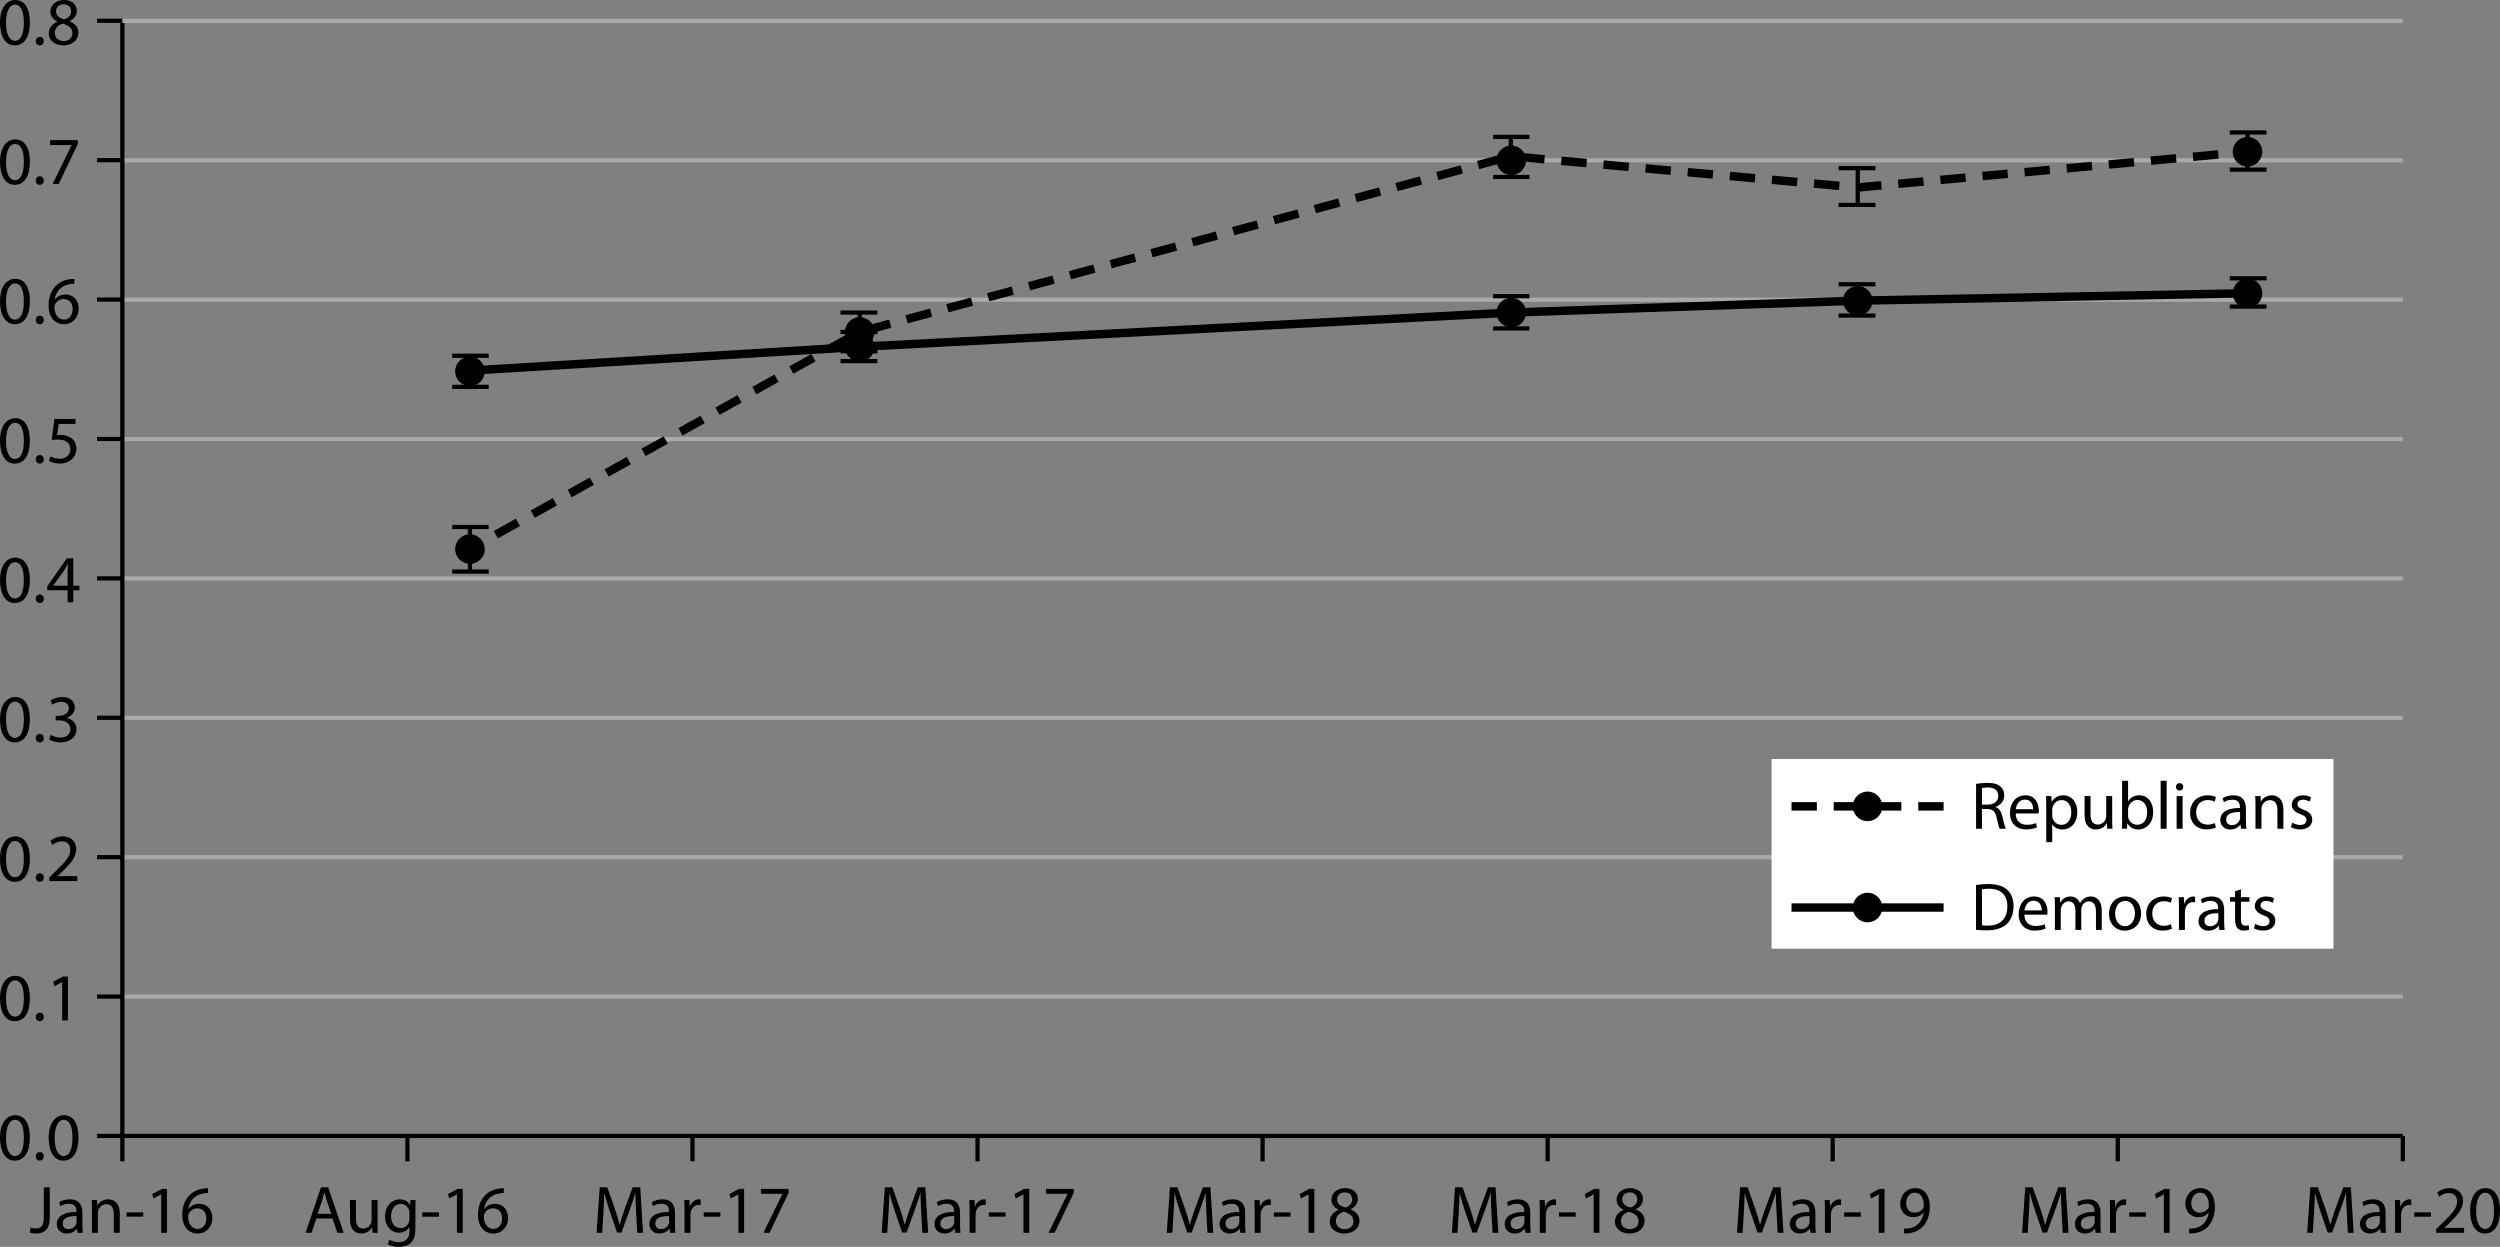 <svg xmlns="http://www.w3.org/2000/svg" xmlns:xlink="http://www.w3.org/1999/xlink" version="1.1" x="0px" y="0px" width="295.907px" height="147.586px" viewBox="0 0 295.907 147.586" enable-background="new 0 0 295.907 147.586" xml:space="preserve">
<rect x="0" y="0" width="295.907" height="147.586" fill="#808080" stroke="none"/>
<g id="wide" display="none">
</g>
<g id="text_column">
</g>
<g id="art">
	
		<line fill="none" stroke="#A7A9AC" stroke-width="0.5" stroke-linejoin="round" stroke-miterlimit="10" x1="14.405" y1="18.974" x2="284.405" y2="18.974"/>
	
		<line fill="none" stroke="#A7A9AC" stroke-width="0.5" stroke-linejoin="round" stroke-miterlimit="10" x1="14.405" y1="35.471" x2="284.405" y2="35.471"/>
	
		<line fill="none" stroke="#A7A9AC" stroke-width="0.5" stroke-linejoin="round" stroke-miterlimit="10" x1="14.405" y1="51.969" x2="284.405" y2="51.969"/>
	
		<line fill="none" stroke="#A7A9AC" stroke-width="0.5" stroke-linejoin="round" stroke-miterlimit="10" x1="14.405" y1="68.467" x2="284.405" y2="68.467"/>
	
		<line fill="none" stroke="#A7A9AC" stroke-width="0.5" stroke-linejoin="round" stroke-miterlimit="10" x1="14.405" y1="84.965" x2="284.405" y2="84.965"/>
	
		<line fill="none" stroke="#A7A9AC" stroke-width="0.5" stroke-linejoin="round" stroke-miterlimit="10" x1="14.405" y1="101.463" x2="284.405" y2="101.463"/>
	
		<line fill="none" stroke="#A7A9AC" stroke-width="0.5" stroke-linejoin="round" stroke-miterlimit="10" x1="14.405" y1="117.96" x2="284.405" y2="117.96"/>
	
		<line fill="none" stroke="#000000" stroke-width="0.5" stroke-linejoin="round" stroke-miterlimit="10" x1="14.481" y1="134.458" x2="284.405" y2="134.458"/>
	<g>
		<path d="M1.728,5.373C0.712,5.373,0.016,4.422,0,2.702C0,0.951,0.76,0,1.815,0c1.087,0,1.719,0.976,1.719,2.631    c0,1.767-0.664,2.742-1.799,2.742H1.728z M1.767,4.829c0.712,0,1.056-0.839,1.056-2.167c0-1.279-0.32-2.118-1.056-2.118    c-0.64,0-1.055,0.815-1.055,2.118c-0.016,1.352,0.4,2.167,1.047,2.167H1.767z"/>
		<path d="M4.696,5.373c-0.272,0-0.463-0.216-0.463-0.504c0-0.287,0.2-0.504,0.479-0.504s0.472,0.208,0.472,0.504    c0,0.288-0.192,0.504-0.479,0.504H4.696z"/>
		<path d="M7.575,0c1.007,0,1.519,0.624,1.519,1.279c0,0.439-0.224,0.92-0.864,1.216v0.023c0.648,0.256,1.048,0.72,1.048,1.344    c0,0.911-0.776,1.511-1.767,1.511c-1.087,0-1.743-0.64-1.743-1.399c0-0.655,0.392-1.127,1.023-1.399V2.551    C6.208,2.279,5.96,1.831,5.96,1.383C5.96,0.56,6.655,0,7.567,0H7.575z M7.527,4.861c0.632,0,1.04-0.392,1.04-0.928    c0-0.623-0.439-0.936-1.144-1.135C6.815,2.975,6.488,3.382,6.488,3.878c-0.024,0.52,0.375,0.983,1.031,0.983H7.527z M7.535,0.504    c-0.584,0-0.904,0.384-0.904,0.831c-0.008,0.521,0.392,0.8,0.992,0.96c0.448-0.152,0.792-0.472,0.792-0.943    c0-0.416-0.248-0.848-0.872-0.848H7.535z"/>
		<path d="M1.728,21.873c-1.016,0-1.711-0.951-1.728-2.671C0,17.451,0.76,16.5,1.815,16.5c1.087,0,1.719,0.976,1.719,2.631    c0,1.767-0.664,2.742-1.799,2.742H1.728z M1.767,21.329c0.712,0,1.056-0.839,1.056-2.167c0-1.279-0.32-2.118-1.056-2.118    c-0.64,0-1.055,0.815-1.055,2.118c-0.016,1.352,0.4,2.167,1.047,2.167H1.767z"/>
		<path d="M4.696,21.873c-0.272,0-0.463-0.216-0.463-0.504c0-0.287,0.2-0.504,0.479-0.504s0.472,0.208,0.472,0.504    c0,0.288-0.192,0.504-0.479,0.504H4.696z"/>
		<path d="M9.206,16.588v0.464l-2.263,4.733h-0.72l2.247-4.598v-0.016H5.928v-0.584H9.206z"/>
		<path d="M1.728,38.373c-1.016,0-1.711-0.951-1.728-2.671C0,33.951,0.76,33,1.815,33c1.087,0,1.719,0.976,1.719,2.631    c0,1.767-0.664,2.742-1.799,2.742H1.728z M1.767,37.829c0.712,0,1.056-0.839,1.056-2.167c0-1.279-0.32-2.118-1.056-2.118    c-0.64,0-1.055,0.815-1.055,2.118c-0.016,1.352,0.4,2.167,1.047,2.167H1.767z"/>
		<path d="M4.696,38.373c-0.272,0-0.463-0.216-0.463-0.504c0-0.287,0.2-0.504,0.479-0.504s0.472,0.208,0.472,0.504    c0,0.288-0.192,0.504-0.479,0.504H4.696z"/>
		<path d="M8.798,33.584c-0.144-0.008-0.328,0.008-0.528,0.04C7.159,33.8,6.583,34.6,6.464,35.463h0.016    c0.248-0.336,0.688-0.607,1.264-0.607c0.919,0,1.567,0.671,1.567,1.679c0,0.959-0.647,1.839-1.735,1.839    c-1.104,0-1.831-0.863-1.831-2.215c0-1.023,0.36-1.831,0.879-2.343c0.432-0.424,1.007-0.688,1.663-0.768    c0.208-0.032,0.384-0.04,0.512-0.04V33.584z M7.591,37.829c0.6,0,1.008-0.503,1.008-1.247c0-0.743-0.424-1.191-1.072-1.191    c-0.423,0-0.823,0.256-1.015,0.64c-0.04,0.08-0.072,0.176-0.072,0.304c0.008,0.855,0.408,1.495,1.144,1.495H7.591z"/>
		<path d="M1.728,54.873c-1.016,0-1.711-0.951-1.728-2.671C0,50.451,0.76,49.5,1.815,49.5c1.087,0,1.719,0.976,1.719,2.631    c0,1.767-0.664,2.742-1.799,2.742H1.728z M1.767,54.329c0.712,0,1.056-0.839,1.056-2.167c0-1.279-0.32-2.118-1.056-2.118    c-0.64,0-1.055,0.815-1.055,2.118c-0.016,1.352,0.4,2.167,1.047,2.167H1.767z"/>
		<path d="M4.696,54.873c-0.272,0-0.463-0.216-0.463-0.504c0-0.287,0.2-0.504,0.479-0.504s0.472,0.208,0.472,0.504    c0,0.288-0.192,0.504-0.479,0.504H4.696z"/>
		<path d="M8.934,50.18H6.951l-0.2,1.335c0.12-0.016,0.232-0.031,0.424-0.031c0.408,0,0.799,0.088,1.119,0.279    c0.408,0.224,0.744,0.68,0.744,1.335c0,1.016-0.808,1.775-1.935,1.775c-0.568,0-1.04-0.16-1.295-0.319l0.176-0.536    c0.216,0.128,0.64,0.288,1.12,0.288c0.655,0,1.231-0.432,1.223-1.136c0-0.663-0.456-1.144-1.487-1.144    c-0.304,0-0.536,0.024-0.728,0.057l0.336-2.495h2.486V50.18z"/>
		<path d="M1.728,71.373c-1.016,0-1.711-0.951-1.728-2.671C0,66.951,0.76,66,1.815,66c1.087,0,1.719,0.976,1.719,2.631    c0,1.767-0.664,2.742-1.799,2.742H1.728z M1.767,70.829c0.712,0,1.056-0.839,1.056-2.167c0-1.279-0.32-2.118-1.056-2.118    c-0.64,0-1.055,0.815-1.055,2.118c-0.016,1.352,0.4,2.167,1.047,2.167H1.767z"/>
		<path d="M4.696,71.373c-0.272,0-0.463-0.216-0.463-0.504c0-0.287,0.2-0.504,0.479-0.504s0.472,0.208,0.472,0.504    c0,0.288-0.192,0.504-0.479,0.504H4.696z"/>
		<path d="M8.007,71.285v-1.423H5.592v-0.456l2.318-3.318h0.76v3.23h0.728v0.544H8.67v1.423H8.007z M8.007,69.318v-1.735    c0-0.271,0.008-0.544,0.024-0.815H8.007c-0.16,0.304-0.288,0.527-0.432,0.768l-1.271,1.768v0.016H8.007z"/>
		<path d="M1.728,87.873c-1.016,0-1.711-0.951-1.728-2.671C0,83.451,0.76,82.5,1.815,82.5c1.087,0,1.719,0.976,1.719,2.631    c0,1.767-0.664,2.742-1.799,2.742H1.728z M1.767,87.329c0.712,0,1.056-0.839,1.056-2.167c0-1.279-0.32-2.118-1.056-2.118    c-0.64,0-1.055,0.815-1.055,2.118c-0.016,1.352,0.4,2.167,1.047,2.167H1.767z"/>
		<path d="M4.696,87.873c-0.272,0-0.463-0.216-0.463-0.504c0-0.287,0.2-0.504,0.479-0.504s0.472,0.208,0.472,0.504    c0,0.288-0.192,0.504-0.479,0.504H4.696z"/>
		<path d="M6,86.985c0.2,0.12,0.655,0.32,1.151,0.32c0.896,0,1.183-0.568,1.175-1.008c-0.008-0.728-0.664-1.039-1.343-1.039H6.592    V84.73h0.392c0.512,0,1.159-0.264,1.159-0.879c0-0.416-0.264-0.784-0.911-0.784c-0.416,0-0.816,0.185-1.04,0.344L6,82.899    C6.28,82.7,6.808,82.5,7.367,82.5c1.023,0,1.487,0.607,1.487,1.239c0,0.544-0.328,1-0.959,1.231v0.016    c0.64,0.12,1.159,0.6,1.159,1.328c0,0.831-0.656,1.559-1.895,1.559c-0.583,0-1.095-0.184-1.351-0.352L6,86.985z"/>
		<path d="M1.728,104.373c-1.016,0-1.711-0.951-1.728-2.671C0,99.951,0.76,99,1.815,99c1.087,0,1.719,0.976,1.719,2.631    c0,1.767-0.664,2.742-1.799,2.742H1.728z M1.767,103.829c0.712,0,1.056-0.839,1.056-2.167c0-1.279-0.32-2.118-1.056-2.118    c-0.64,0-1.055,0.815-1.055,2.118c-0.016,1.352,0.4,2.167,1.047,2.167H1.767z"/>
		<path d="M4.696,104.373c-0.272,0-0.463-0.216-0.463-0.504c0-0.287,0.2-0.504,0.479-0.504s0.472,0.208,0.472,0.504    c0,0.288-0.192,0.504-0.479,0.504H4.696z"/>
		<path d="M5.832,104.285v-0.432l0.552-0.536c1.327-1.263,1.935-1.935,1.935-2.718c0-0.528-0.248-1.016-1.023-1.016    c-0.472,0-0.863,0.239-1.103,0.439l-0.224-0.496C6.32,99.232,6.839,99,7.439,99c1.111,0,1.583,0.768,1.583,1.512    c0,0.959-0.696,1.734-1.791,2.79l-0.408,0.384v0.016H9.15v0.584H5.832z"/>
		<path d="M1.728,120.873c-1.016,0-1.711-0.951-1.728-2.671c0-1.751,0.76-2.702,1.815-2.702c1.087,0,1.719,0.976,1.719,2.631    c0,1.767-0.664,2.742-1.799,2.742H1.728z M1.767,120.329c0.712,0,1.056-0.839,1.056-2.167c0-1.279-0.32-2.118-1.056-2.118    c-0.64,0-1.055,0.815-1.055,2.118c-0.016,1.352,0.4,2.167,1.047,2.167H1.767z"/>
		<path d="M4.696,120.873c-0.272,0-0.463-0.216-0.463-0.504c0-0.287,0.2-0.504,0.479-0.504s0.472,0.208,0.472,0.504    c0,0.288-0.192,0.504-0.479,0.504H4.696z"/>
		<path d="M7.359,116.244H7.343l-0.904,0.487l-0.136-0.536l1.135-0.607h0.6v5.197H7.359V116.244z"/>
		<path d="M1.728,137.373c-1.016,0-1.711-0.951-1.728-2.671C0,132.951,0.76,132,1.815,132c1.087,0,1.719,0.976,1.719,2.631    c0,1.767-0.664,2.742-1.799,2.742H1.728z M1.767,136.829c0.712,0,1.056-0.839,1.056-2.167c0-1.279-0.32-2.118-1.056-2.118    c-0.64,0-1.055,0.815-1.055,2.118c-0.016,1.352,0.4,2.167,1.047,2.167H1.767z"/>
		<path d="M4.696,137.373c-0.272,0-0.463-0.216-0.463-0.504c0-0.287,0.2-0.504,0.479-0.504s0.472,0.208,0.472,0.504    c0,0.288-0.192,0.504-0.479,0.504H4.696z"/>
		<path d="M7.487,137.373c-1.016,0-1.711-0.951-1.728-2.671c0-1.751,0.76-2.702,1.815-2.702c1.087,0,1.719,0.976,1.719,2.631    c0,1.767-0.664,2.742-1.799,2.742H7.487z M7.527,136.829c0.712,0,1.056-0.839,1.056-2.167c0-1.279-0.32-2.118-1.056-2.118    c-0.64,0-1.055,0.815-1.055,2.118c-0.016,1.352,0.4,2.167,1.047,2.167H7.527z"/>
	</g>
	<g>
		<path d="M5.185,140.526h0.704v3.605c0,1.432-0.704,1.871-1.631,1.871c-0.264,0-0.576-0.056-0.744-0.128l0.096-0.567    c0.144,0.056,0.352,0.104,0.592,0.104c0.624,0,0.983-0.279,0.983-1.335V140.526z"/>
		<path d="M9.751,144.987c0,0.336,0.016,0.664,0.056,0.928H9.176l-0.064-0.487H9.088c-0.208,0.304-0.631,0.575-1.183,0.575    c-0.784,0-1.184-0.552-1.184-1.111c0-0.936,0.832-1.447,2.327-1.439v-0.08c0-0.319-0.088-0.903-0.879-0.896    c-0.368,0-0.744,0.104-1.016,0.288l-0.16-0.472c0.32-0.2,0.792-0.336,1.279-0.336c1.191,0,1.479,0.808,1.479,1.583V144.987z     M9.064,143.94c-0.768-0.017-1.639,0.12-1.639,0.871c0,0.464,0.304,0.672,0.656,0.672c0.512,0,0.839-0.32,0.951-0.647    c0.024-0.072,0.032-0.152,0.032-0.225V143.94z"/>
		<path d="M10.881,143.093c0-0.408-0.008-0.728-0.032-1.048h0.624l0.04,0.632h0.016c0.192-0.359,0.64-0.72,1.279-0.72    c0.536,0,1.367,0.32,1.367,1.647v2.311h-0.704v-2.23c0-0.624-0.232-1.151-0.896-1.151c-0.456,0-0.815,0.327-0.943,0.72    c-0.032,0.088-0.048,0.216-0.048,0.327v2.335h-0.704V143.093z"/>
		<path d="M16.952,143.5v0.512h-1.975V143.5H16.952z"/>
		<path d="M19.081,141.373h-0.016l-0.904,0.488l-0.136-0.536l1.135-0.607h0.6v5.197h-0.679V141.373z"/>
		<path d="M24.624,141.214c-0.144-0.008-0.328,0.008-0.528,0.04c-1.111,0.176-1.687,0.976-1.807,1.839h0.016    c0.248-0.336,0.688-0.607,1.263-0.607c0.92,0,1.567,0.671,1.567,1.679c0,0.959-0.647,1.839-1.735,1.839    c-1.104,0-1.831-0.863-1.831-2.215c0-1.023,0.36-1.831,0.879-2.343c0.432-0.424,1.007-0.688,1.663-0.768    c0.208-0.032,0.384-0.04,0.512-0.04V141.214z M23.416,145.459c0.6,0,1.008-0.504,1.008-1.247s-0.424-1.191-1.072-1.191    c-0.424,0-0.823,0.256-1.015,0.64c-0.04,0.08-0.072,0.176-0.072,0.304c0.008,0.855,0.408,1.495,1.144,1.495H23.416z"/>
	</g>
	<g>
		<path d="M37.446,144.22l-0.56,1.695h-0.72l1.831-5.389h0.84l1.839,5.389h-0.744l-0.576-1.695H37.446z M39.213,143.676    l-0.536-1.551c-0.112-0.352-0.192-0.672-0.272-0.983h-0.024c-0.072,0.312-0.16,0.647-0.264,0.976l-0.528,1.559H39.213z"/>
		<path d="M44.685,144.852c0,0.408,0.008,0.76,0.032,1.063h-0.624l-0.04-0.632h-0.016c-0.176,0.312-0.592,0.72-1.279,0.72    c-0.608,0-1.335-0.344-1.335-1.695v-2.263h0.704v2.135c0,0.736,0.232,1.239,0.864,1.239c0.472,0,0.799-0.327,0.927-0.647    c0.04-0.096,0.064-0.224,0.064-0.359v-2.367h0.704V144.852z"/>
		<path d="M49.165,145.348c0,0.896-0.184,1.431-0.552,1.774c-0.384,0.344-0.928,0.464-1.416,0.464c-0.463,0-0.975-0.111-1.287-0.319    l0.176-0.544c0.256,0.168,0.656,0.312,1.136,0.312c0.719,0,1.247-0.376,1.247-1.359v-0.424h-0.016    c-0.208,0.36-0.631,0.648-1.231,0.648c-0.96,0-1.647-0.815-1.647-1.896c0-1.312,0.855-2.047,1.751-2.047    c0.672,0,1.032,0.344,1.208,0.672h0.016l0.024-0.584h0.624c-0.024,0.272-0.032,0.592-0.032,1.056V145.348z M48.461,143.564    c0-0.112-0.008-0.216-0.04-0.312c-0.128-0.416-0.464-0.752-0.983-0.752c-0.672,0-1.151,0.567-1.151,1.471    c0,0.752,0.392,1.392,1.143,1.392c0.44,0,0.832-0.271,0.976-0.728c0.04-0.112,0.056-0.248,0.056-0.376V143.564z"/>
		<path d="M51.958,143.5v0.512h-1.975V143.5H51.958z"/>
		<path d="M54.086,141.373H54.07l-0.904,0.488l-0.136-0.536l1.135-0.607h0.6v5.197h-0.679V141.373z"/>
		<path d="M59.629,141.214c-0.144-0.008-0.328,0.008-0.528,0.04c-1.111,0.176-1.687,0.976-1.807,1.839h0.016    c0.248-0.336,0.688-0.607,1.263-0.607c0.92,0,1.567,0.671,1.567,1.679c0,0.959-0.647,1.839-1.735,1.839    c-1.104,0-1.831-0.863-1.831-2.215c0-1.023,0.36-1.831,0.879-2.343c0.432-0.424,1.007-0.688,1.663-0.768    c0.208-0.032,0.384-0.04,0.512-0.04V141.214z M58.421,145.459c0.6,0,1.008-0.504,1.008-1.247s-0.424-1.191-1.072-1.191    c-0.424,0-0.823,0.256-1.015,0.64c-0.04,0.08-0.072,0.176-0.072,0.304c0.008,0.855,0.408,1.495,1.144,1.495H58.421z"/>
	</g>
	<g>
		<path d="M75.298,143.549c-0.04-0.744-0.088-1.664-0.088-2.327h-0.016c-0.192,0.624-0.408,1.312-0.68,2.047l-0.952,2.614h-0.528    l-0.879-2.566c-0.256-0.76-0.464-1.455-0.616-2.095h-0.016c-0.016,0.672-0.056,1.575-0.104,2.383l-0.144,2.311h-0.664l0.375-5.389    h0.888l0.919,2.606c0.224,0.663,0.4,1.263,0.544,1.822h0.016c0.144-0.543,0.336-1.143,0.576-1.822l0.959-2.606h0.888l0.336,5.389    h-0.688L75.298,143.549z"/>
		<path d="M79.89,144.987c0,0.336,0.016,0.664,0.056,0.928h-0.632l-0.064-0.487h-0.024c-0.208,0.304-0.632,0.575-1.183,0.575    c-0.784,0-1.184-0.552-1.184-1.111c0-0.936,0.832-1.447,2.327-1.439v-0.08c0-0.319-0.088-0.903-0.879-0.896    c-0.368,0-0.744,0.104-1.016,0.288l-0.16-0.472c0.32-0.2,0.792-0.336,1.279-0.336c1.191,0,1.479,0.808,1.479,1.583V144.987z     M79.203,143.94c-0.768-0.017-1.639,0.12-1.639,0.871c0,0.464,0.304,0.672,0.656,0.672c0.512,0,0.839-0.32,0.952-0.647    c0.024-0.072,0.032-0.152,0.032-0.225V143.94z"/>
		<path d="M81.02,143.253c0-0.456-0.008-0.848-0.032-1.208h0.616l0.032,0.76h0.024c0.176-0.52,0.608-0.848,1.08-0.848    c0.072,0,0.128,0.008,0.192,0.017v0.663c-0.072-0.008-0.144-0.016-0.24-0.016c-0.496,0-0.848,0.376-0.943,0.896    c-0.016,0.104-0.024,0.216-0.024,0.327v2.071H81.02V143.253z"/>
		<path d="M85.267,143.5v0.512h-1.975V143.5H85.267z"/>
		<path d="M87.396,141.373h-0.016l-0.904,0.488l-0.136-0.536l1.135-0.607h0.6v5.197h-0.679V141.373z"/>
		<path d="M93.346,140.718v0.464l-2.263,4.733h-0.72l2.247-4.598v-0.016h-2.543v-0.584H93.346z"/>
	</g>
	<g>
		<path d="M109.043,143.549c-0.04-0.744-0.088-1.664-0.088-2.327h-0.016c-0.192,0.624-0.408,1.312-0.68,2.047l-0.952,2.614h-0.528    l-0.879-2.566c-0.256-0.76-0.464-1.455-0.616-2.095h-0.016c-0.016,0.672-0.056,1.575-0.104,2.383l-0.144,2.311h-0.664l0.375-5.389    h0.888l0.919,2.606c0.224,0.663,0.4,1.263,0.544,1.822h0.016c0.144-0.543,0.336-1.143,0.576-1.822l0.959-2.606h0.888l0.336,5.389    h-0.688L109.043,143.549z"/>
		<path d="M113.635,144.987c0,0.336,0.016,0.664,0.056,0.928h-0.632l-0.064-0.487h-0.024c-0.208,0.304-0.632,0.575-1.183,0.575    c-0.784,0-1.184-0.552-1.184-1.111c0-0.936,0.832-1.447,2.327-1.439v-0.08c0-0.319-0.088-0.903-0.879-0.896    c-0.368,0-0.744,0.104-1.016,0.288l-0.16-0.472c0.32-0.2,0.792-0.336,1.279-0.336c1.191,0,1.479,0.808,1.479,1.583V144.987z     M112.948,143.94c-0.768-0.017-1.639,0.12-1.639,0.871c0,0.464,0.304,0.672,0.656,0.672c0.512,0,0.839-0.32,0.952-0.647    c0.024-0.072,0.032-0.152,0.032-0.225V143.94z"/>
		<path d="M114.765,143.253c0-0.456-0.008-0.848-0.032-1.208h0.616l0.032,0.76h0.024c0.176-0.52,0.608-0.848,1.08-0.848    c0.072,0,0.128,0.008,0.192,0.017v0.663c-0.072-0.008-0.144-0.016-0.24-0.016c-0.496,0-0.848,0.376-0.943,0.896    c-0.016,0.104-0.024,0.216-0.024,0.327v2.071h-0.704V143.253z"/>
		<path d="M119.012,143.5v0.512h-1.975V143.5H119.012z"/>
		<path d="M121.141,141.373h-0.016l-0.904,0.488l-0.136-0.536l1.135-0.607h0.6v5.197h-0.679V141.373z"/>
		<path d="M127.091,140.718v0.464l-2.263,4.733h-0.72l2.247-4.598v-0.016h-2.543v-0.584H127.091z"/>
	</g>
	<g>
		<path d="M142.789,143.549c-0.04-0.744-0.089-1.664-0.089-2.327h-0.016c-0.191,0.624-0.407,1.312-0.68,2.047l-0.951,2.614h-0.527    l-0.88-2.566c-0.256-0.76-0.464-1.455-0.616-2.095h-0.016c-0.016,0.672-0.056,1.575-0.104,2.383l-0.145,2.311h-0.663l0.376-5.389    h0.887l0.92,2.606c0.225,0.663,0.4,1.263,0.544,1.822h0.016c0.144-0.543,0.336-1.143,0.575-1.822l0.96-2.606h0.888l0.336,5.389    h-0.688L142.789,143.549z"/>
		<path d="M147.381,144.987c0,0.336,0.016,0.664,0.056,0.928h-0.632l-0.064-0.487h-0.023c-0.208,0.304-0.632,0.575-1.184,0.575    c-0.783,0-1.184-0.552-1.184-1.111c0-0.936,0.832-1.447,2.327-1.439v-0.08c0-0.319-0.088-0.903-0.88-0.896    c-0.367,0-0.743,0.104-1.016,0.288l-0.159-0.472c0.319-0.2,0.792-0.336,1.279-0.336c1.191,0,1.479,0.808,1.479,1.583V144.987z     M146.694,143.94c-0.768-0.017-1.64,0.12-1.64,0.871c0,0.464,0.304,0.672,0.655,0.672c0.512,0,0.84-0.32,0.952-0.647    c0.024-0.072,0.032-0.152,0.032-0.225V143.94z"/>
		<path d="M148.51,143.253c0-0.456-0.008-0.848-0.031-1.208h0.615l0.032,0.76h0.024c0.176-0.52,0.607-0.848,1.079-0.848    c0.071,0,0.128,0.008,0.192,0.017v0.663c-0.072-0.008-0.145-0.016-0.24-0.016c-0.496,0-0.848,0.376-0.943,0.896    c-0.016,0.104-0.024,0.216-0.024,0.327v2.071h-0.704V143.253z"/>
		<path d="M152.758,143.5v0.512h-1.976V143.5H152.758z"/>
		<path d="M154.886,141.373h-0.017l-0.903,0.488l-0.136-0.536l1.135-0.607h0.6v5.197h-0.679V141.373z"/>
		<path d="M159.206,140.63c1.008,0,1.52,0.624,1.52,1.279c0,0.439-0.225,0.92-0.863,1.216v0.023c0.647,0.256,1.047,0.72,1.047,1.344    c0,0.911-0.775,1.511-1.767,1.511c-1.087,0-1.743-0.64-1.743-1.399c0-0.655,0.392-1.127,1.023-1.399v-0.023    c-0.584-0.272-0.832-0.72-0.832-1.167c0-0.824,0.696-1.384,1.607-1.384H159.206z M159.158,145.491c0.632,0,1.04-0.392,1.04-0.928    c0-0.623-0.44-0.936-1.144-1.135c-0.608,0.176-0.936,0.583-0.936,1.079c-0.024,0.52,0.376,0.983,1.031,0.983H159.158z     M159.167,141.134c-0.584,0-0.904,0.384-0.904,0.831c-0.008,0.521,0.393,0.8,0.992,0.96c0.447-0.152,0.791-0.472,0.791-0.943    c0-0.416-0.248-0.848-0.871-0.848H159.167z"/>
	</g>
	<g>
		<path d="M176.534,143.549c-0.039-0.744-0.088-1.664-0.088-2.327h-0.016c-0.191,0.624-0.408,1.312-0.68,2.047l-0.951,2.614h-0.528    l-0.88-2.566c-0.256-0.76-0.463-1.455-0.615-2.095h-0.016c-0.016,0.672-0.057,1.575-0.104,2.383l-0.145,2.311h-0.664l0.376-5.389    h0.888l0.92,2.606c0.224,0.663,0.399,1.263,0.543,1.822h0.016c0.145-0.543,0.336-1.143,0.576-1.822l0.959-2.606h0.889l0.336,5.389    h-0.688L176.534,143.549z"/>
		<path d="M181.126,144.987c0,0.336,0.017,0.664,0.056,0.928h-0.631l-0.064-0.487h-0.023c-0.209,0.304-0.633,0.575-1.184,0.575    c-0.783,0-1.184-0.552-1.184-1.111c0-0.936,0.832-1.447,2.326-1.439v-0.08c0-0.319-0.088-0.903-0.879-0.896    c-0.367,0-0.744,0.104-1.016,0.288l-0.16-0.472c0.32-0.2,0.792-0.336,1.279-0.336c1.191,0,1.479,0.808,1.479,1.583V144.987z     M180.439,143.94c-0.768-0.017-1.64,0.12-1.64,0.871c0,0.464,0.305,0.672,0.656,0.672c0.512,0,0.84-0.32,0.951-0.647    c0.024-0.072,0.032-0.152,0.032-0.225V143.94z"/>
		<path d="M182.256,143.253c0-0.456-0.008-0.848-0.031-1.208h0.615l0.031,0.76h0.024c0.177-0.52,0.608-0.848,1.079-0.848    c0.072,0,0.129,0.008,0.192,0.017v0.663c-0.071-0.008-0.144-0.016-0.239-0.016c-0.496,0-0.848,0.376-0.943,0.896    c-0.017,0.104-0.025,0.216-0.025,0.327v2.071h-0.703V143.253z"/>
		<path d="M186.503,143.5v0.512h-1.976V143.5H186.503z"/>
		<path d="M188.631,141.373h-0.016l-0.904,0.488l-0.135-0.536l1.135-0.607h0.6v5.197h-0.68V141.373z"/>
		<path d="M192.952,140.63c1.008,0,1.52,0.624,1.52,1.279c0,0.439-0.225,0.92-0.864,1.216v0.023c0.647,0.256,1.048,0.72,1.048,1.344    c0,0.911-0.775,1.511-1.768,1.511c-1.087,0-1.742-0.64-1.742-1.399c0-0.655,0.391-1.127,1.023-1.399v-0.023    c-0.584-0.272-0.832-0.72-0.832-1.167c0-0.824,0.695-1.384,1.607-1.384H192.952z M192.903,145.491c0.633,0,1.04-0.392,1.04-0.928    c0-0.623-0.44-0.936-1.144-1.135c-0.607,0.176-0.936,0.583-0.936,1.079c-0.023,0.52,0.376,0.983,1.031,0.983H192.903z     M192.912,141.134c-0.584,0-0.903,0.384-0.903,0.831c-0.008,0.521,0.392,0.8,0.991,0.96c0.448-0.152,0.792-0.472,0.792-0.943    c0-0.416-0.248-0.848-0.872-0.848H192.912z"/>
	</g>
	<g>
		<path d="M210.28,143.549c-0.04-0.744-0.088-1.664-0.088-2.327h-0.016c-0.192,0.624-0.408,1.312-0.68,2.047l-0.952,2.614h-0.528    l-0.879-2.566c-0.256-0.76-0.464-1.455-0.615-2.095h-0.017c-0.016,0.672-0.056,1.575-0.104,2.383l-0.144,2.311h-0.664l0.375-5.389    h0.889l0.919,2.606c0.224,0.663,0.399,1.263,0.544,1.822h0.016c0.145-0.543,0.336-1.143,0.576-1.822l0.959-2.606h0.888    l0.336,5.389h-0.688L210.28,143.549z"/>
		<path d="M214.872,144.987c0,0.336,0.017,0.664,0.057,0.928h-0.632l-0.063-0.487h-0.024c-0.208,0.304-0.632,0.575-1.183,0.575    c-0.784,0-1.184-0.552-1.184-1.111c0-0.936,0.831-1.447,2.326-1.439v-0.08c0-0.319-0.088-0.903-0.879-0.896    c-0.368,0-0.744,0.104-1.016,0.288l-0.16-0.472c0.32-0.2,0.791-0.336,1.279-0.336c1.191,0,1.479,0.808,1.479,1.583V144.987z     M214.184,143.94c-0.768-0.017-1.639,0.12-1.639,0.871c0,0.464,0.304,0.672,0.656,0.672c0.512,0,0.839-0.32,0.951-0.647    c0.023-0.072,0.031-0.152,0.031-0.225V143.94z"/>
		<path d="M216.002,143.253c0-0.456-0.008-0.848-0.032-1.208h0.616l0.031,0.76h0.023c0.177-0.52,0.608-0.848,1.08-0.848    c0.072,0,0.128,0.008,0.191,0.017v0.663c-0.071-0.008-0.144-0.016-0.239-0.016c-0.496,0-0.848,0.376-0.943,0.896    c-0.017,0.104-0.024,0.216-0.024,0.327v2.071h-0.703V143.253z"/>
		<path d="M220.249,143.5v0.512h-1.975V143.5H220.249z"/>
		<path d="M222.377,141.373h-0.016l-0.904,0.488l-0.136-0.536l1.136-0.607h0.6v5.197h-0.68V141.373z"/>
		<path d="M225.362,145.419c0.152,0.009,0.328,0,0.568-0.031c0.407-0.048,0.791-0.216,1.087-0.496    c0.344-0.319,0.591-0.768,0.688-1.383h-0.024c-0.287,0.352-0.703,0.56-1.23,0.56c-0.936,0-1.535-0.704-1.535-1.6    c0-0.976,0.719-1.839,1.783-1.839c1.062,0,1.719,0.855,1.719,2.19c0,1.144-0.385,1.943-0.896,2.439    c-0.399,0.384-0.951,0.631-1.511,0.695c-0.256,0.032-0.487,0.048-0.647,0.04V145.419z M226.633,141.166    c-0.592,0-1.016,0.527-1.016,1.263c0,0.647,0.392,1.104,1,1.104c0.471,0,0.839-0.231,1.031-0.544    c0.031-0.063,0.056-0.144,0.056-0.256c0.008-0.896-0.328-1.566-1.063-1.566H226.633z"/>
	</g>
	<g>
		<path d="M244.025,143.549c-0.04-0.744-0.089-1.664-0.089-2.327h-0.016c-0.191,0.624-0.407,1.312-0.68,2.047l-0.951,2.614h-0.527    l-0.88-2.566c-0.256-0.76-0.464-1.455-0.616-2.095h-0.016c-0.016,0.672-0.056,1.575-0.104,2.383l-0.145,2.311h-0.663l0.376-5.389    h0.887l0.92,2.606c0.225,0.663,0.4,1.263,0.544,1.822h0.016c0.144-0.543,0.336-1.143,0.575-1.822l0.96-2.606h0.888l0.336,5.389    h-0.688L244.025,143.549z"/>
		<path d="M248.618,144.987c0,0.336,0.016,0.664,0.056,0.928h-0.632l-0.064-0.487h-0.023c-0.208,0.304-0.632,0.575-1.184,0.575    c-0.783,0-1.184-0.552-1.184-1.111c0-0.936,0.832-1.447,2.327-1.439v-0.08c0-0.319-0.088-0.903-0.88-0.896    c-0.367,0-0.743,0.104-1.016,0.288l-0.159-0.472c0.319-0.2,0.792-0.336,1.279-0.336c1.191,0,1.479,0.808,1.479,1.583V144.987z     M247.93,143.94c-0.768-0.017-1.64,0.12-1.64,0.871c0,0.464,0.304,0.672,0.655,0.672c0.512,0,0.84-0.32,0.952-0.647    c0.024-0.072,0.032-0.152,0.032-0.225V143.94z"/>
		<path d="M249.747,143.253c0-0.456-0.008-0.848-0.031-1.208h0.615l0.032,0.76h0.024c0.176-0.52,0.607-0.848,1.079-0.848    c0.071,0,0.128,0.008,0.192,0.017v0.663c-0.072-0.008-0.145-0.016-0.24-0.016c-0.496,0-0.848,0.376-0.943,0.896    c-0.016,0.104-0.024,0.216-0.024,0.327v2.071h-0.704V143.253z"/>
		<path d="M253.995,143.5v0.512h-1.976V143.5H253.995z"/>
		<path d="M256.123,141.373h-0.017l-0.903,0.488l-0.136-0.536l1.135-0.607h0.6v5.197h-0.679V141.373z"/>
		<path d="M259.107,145.419c0.151,0.009,0.327,0,0.567-0.031c0.408-0.048,0.792-0.216,1.088-0.496    c0.344-0.319,0.592-0.768,0.688-1.383h-0.023c-0.289,0.352-0.704,0.56-1.232,0.56c-0.936,0-1.535-0.704-1.535-1.6    c0-0.976,0.721-1.839,1.783-1.839c1.063,0,1.719,0.855,1.719,2.19c0,1.144-0.383,1.943-0.895,2.439    c-0.4,0.384-0.951,0.631-1.512,0.695c-0.256,0.032-0.487,0.048-0.647,0.04V145.419z M260.378,141.166    c-0.592,0-1.016,0.527-1.016,1.263c0,0.647,0.392,1.104,0.999,1.104c0.473,0,0.84-0.231,1.031-0.544    c0.033-0.063,0.057-0.144,0.057-0.256c0.008-0.896-0.328-1.566-1.063-1.566H260.378z"/>
	</g>
	<g>
		<path d="M277.77,143.549c-0.039-0.744-0.088-1.664-0.088-2.327h-0.016c-0.191,0.624-0.408,1.312-0.68,2.047l-0.951,2.614h-0.528    l-0.88-2.566c-0.256-0.76-0.463-1.455-0.615-2.095h-0.016c-0.016,0.672-0.057,1.575-0.104,2.383l-0.145,2.311h-0.664l0.376-5.389    h0.888l0.92,2.606c0.224,0.663,0.399,1.263,0.543,1.822h0.016c0.145-0.543,0.336-1.143,0.576-1.822l0.959-2.606h0.889l0.336,5.389    h-0.688L277.77,143.549z"/>
		<path d="M282.363,144.987c0,0.336,0.017,0.664,0.056,0.928h-0.631l-0.064-0.487H281.7c-0.209,0.304-0.633,0.575-1.184,0.575    c-0.783,0-1.184-0.552-1.184-1.111c0-0.936,0.832-1.447,2.326-1.439v-0.08c0-0.319-0.088-0.903-0.879-0.896    c-0.367,0-0.744,0.104-1.016,0.288l-0.16-0.472c0.32-0.2,0.792-0.336,1.279-0.336c1.191,0,1.479,0.808,1.479,1.583V144.987z     M281.675,143.94c-0.768-0.017-1.64,0.12-1.64,0.871c0,0.464,0.305,0.672,0.656,0.672c0.512,0,0.84-0.32,0.951-0.647    c0.024-0.072,0.032-0.152,0.032-0.225V143.94z"/>
		<path d="M283.493,143.253c0-0.456-0.008-0.848-0.031-1.208h0.615l0.031,0.76h0.024c0.177-0.52,0.608-0.848,1.079-0.848    c0.072,0,0.129,0.008,0.192,0.017v0.663c-0.071-0.008-0.144-0.016-0.239-0.016c-0.496,0-0.848,0.376-0.943,0.896    c-0.017,0.104-0.025,0.216-0.025,0.327v2.071h-0.703V143.253z"/>
		<path d="M287.74,143.5v0.512h-1.976V143.5H287.74z"/>
		<path d="M288.34,145.915v-0.432l0.553-0.536c1.326-1.263,1.934-1.935,1.934-2.718c0-0.528-0.247-1.016-1.023-1.016    c-0.471,0-0.863,0.239-1.103,0.439l-0.224-0.496c0.352-0.296,0.871-0.527,1.471-0.527c1.111,0,1.584,0.768,1.584,1.511    c0,0.96-0.696,1.735-1.791,2.791l-0.408,0.384v0.016h2.326v0.584H288.34z"/>
		<path d="M294.1,146.003c-1.016,0-1.711-0.951-1.727-2.671c0-1.751,0.759-2.702,1.814-2.702c1.088,0,1.719,0.976,1.719,2.631    c0,1.767-0.664,2.742-1.799,2.742H294.1z M294.139,145.459c0.713,0,1.057-0.839,1.057-2.166c0-1.279-0.32-2.119-1.057-2.119    c-0.639,0-1.055,0.815-1.055,2.119c-0.016,1.351,0.4,2.166,1.047,2.166H294.139z"/>
	</g>
	
		<line fill="none" stroke="#000000" stroke-width="0.5" stroke-linejoin="round" stroke-miterlimit="10" x1="14.481" y1="134.458" x2="14.481" y2="2.476"/>
	
		<line fill="none" stroke="#000000" stroke-width="0.5" stroke-linejoin="round" stroke-miterlimit="10" x1="14.481" y1="18.958" x2="11.481" y2="18.958"/>
	
		<line fill="none" stroke="#000000" stroke-width="0.5" stroke-linejoin="round" stroke-miterlimit="10" x1="14.481" y1="35.458" x2="11.481" y2="35.458"/>
	
		<line fill="none" stroke="#A7A9AC" stroke-width="0.5" stroke-linejoin="round" stroke-miterlimit="10" x1="284.405" y1="2.476" x2="14.405" y2="2.476"/>
	
		<line fill="none" stroke="#000000" stroke-width="0.5" stroke-linejoin="round" stroke-miterlimit="10" x1="14.481" y1="2.458" x2="11.481" y2="2.458"/>
	
		<line fill="none" stroke="#000000" stroke-width="0.5" stroke-linejoin="round" stroke-miterlimit="10" x1="14.481" y1="51.958" x2="11.481" y2="51.958"/>
	
		<line fill="none" stroke="#000000" stroke-width="0.5" stroke-linejoin="round" stroke-miterlimit="10" x1="14.481" y1="68.458" x2="11.481" y2="68.458"/>
	
		<line fill="none" stroke="#000000" stroke-width="0.5" stroke-linejoin="round" stroke-miterlimit="10" x1="14.481" y1="84.957" x2="11.481" y2="84.957"/>
	
		<line fill="none" stroke="#000000" stroke-width="0.5" stroke-linejoin="round" stroke-miterlimit="10" x1="14.481" y1="101.457" x2="11.481" y2="101.457"/>
	
		<line fill="none" stroke="#000000" stroke-width="0.5" stroke-linejoin="round" stroke-miterlimit="10" x1="14.481" y1="117.957" x2="11.481" y2="117.957"/>
	
		<line fill="none" stroke="#000000" stroke-width="0.5" stroke-linejoin="round" stroke-miterlimit="10" x1="14.481" y1="134.458" x2="11.481" y2="134.458"/>
	
		<line fill="none" stroke="#000000" stroke-width="0.5" stroke-linejoin="round" stroke-miterlimit="10" x1="284.405" y1="134.459" x2="284.405" y2="137.459"/>
	
		<line fill="none" stroke="#000000" stroke-width="0.5" stroke-linejoin="round" stroke-miterlimit="10" x1="250.665" y1="134.459" x2="250.665" y2="137.459"/>
	
		<line fill="none" stroke="#000000" stroke-width="0.5" stroke-linejoin="round" stroke-miterlimit="10" x1="216.924" y1="134.459" x2="216.924" y2="137.459"/>
	
		<line fill="none" stroke="#000000" stroke-width="0.5" stroke-linejoin="round" stroke-miterlimit="10" x1="183.184" y1="134.459" x2="183.184" y2="137.459"/>
	
		<line fill="none" stroke="#000000" stroke-width="0.5" stroke-linejoin="round" stroke-miterlimit="10" x1="149.445" y1="134.459" x2="149.445" y2="137.459"/>
	
		<line fill="none" stroke="#000000" stroke-width="0.5" stroke-linejoin="round" stroke-miterlimit="10" x1="115.703" y1="134.459" x2="115.703" y2="137.459"/>
	
		<line fill="none" stroke="#000000" stroke-width="0.5" stroke-linejoin="round" stroke-miterlimit="10" x1="81.963" y1="134.459" x2="81.963" y2="137.459"/>
	
		<line fill="none" stroke="#000000" stroke-width="0.5" stroke-linejoin="round" stroke-miterlimit="10" x1="48.222" y1="134.459" x2="48.222" y2="137.459"/>
	
		<line fill="none" stroke="#000000" stroke-width="0.5" stroke-linejoin="round" stroke-miterlimit="10" x1="14.482" y1="134.459" x2="14.482" y2="137.459"/>
	<path fill="none" stroke="#000000" stroke-width="0.5" stroke-linejoin="round" stroke-miterlimit="10" d="M53.529,42.106h4.312    M53.529,45.792h4.312 M55.625,43.869v-1.763 M55.625,45.792v-1.923"/>
	<path fill="none" stroke="#000000" stroke-width="0.5" stroke-linejoin="round" stroke-miterlimit="10" d="M99.487,39.287h4.369    M99.487,42.739h4.369 M101.759,41.049v-1.762 M101.759,42.739v-1.69"/>
	<path fill="none" stroke="#000000" stroke-width="0.5" stroke-linejoin="round" stroke-miterlimit="10" d="M176.725,35.058h4.303    M176.725,38.873h4.303 M178.821,36.995v-1.938 M178.821,38.873v-1.878"/>
	<path fill="none" stroke="#000000" stroke-width="0.5" stroke-linejoin="round" stroke-miterlimit="10" d="M217.616,33.647h4.367    M217.616,37.349h4.367 M219.887,35.586v-1.938 M219.887,37.349v-1.763"/>
	<path fill="none" stroke="#000000" stroke-width="0.5" stroke-linejoin="round" stroke-miterlimit="10" d="M263.922,32.942h4.348    M263.922,36.291h4.348 M266.02,34.706v-1.764 M266.02,36.291v-1.585"/>
	<path fill="none" stroke="#000000" stroke-width="0.5" stroke-linejoin="round" stroke-miterlimit="10" d="M53.529,62.371h4.312    M53.529,67.654h4.312 M55.625,65.015v-2.644 M55.625,67.654v-2.64"/>
	<path fill="none" stroke="#000000" stroke-width="0.5" stroke-linejoin="round" stroke-miterlimit="10" d="M99.487,36.995h4.369    M99.487,41.577h4.369 M101.759,39.287v-2.292 M101.759,41.577v-2.29"/>
	<path fill="none" stroke="#000000" stroke-width="0.5" stroke-linejoin="round" stroke-miterlimit="10" d="M176.725,16.202h4.303    M176.725,20.945h4.303 M178.821,18.493v-2.291 M178.821,20.945v-2.452"/>
	<path fill="none" stroke="#000000" stroke-width="0.5" stroke-linejoin="round" stroke-miterlimit="10" d="M217.616,19.903h4.367    M217.616,24.251h4.367 M219.887,22.194v-2.291 M219.887,24.251v-2.057"/>
	<path fill="none" stroke="#000000" stroke-width="0.5" stroke-linejoin="round" stroke-miterlimit="10" d="M263.922,15.674h4.348    M263.922,20.08h4.348 M266.02,17.964v-2.29 M266.02,20.08v-2.116"/>
	<polyline fill="none" stroke="#000000" stroke-linejoin="round" stroke-miterlimit="10" points="55.625,43.869 101.759,41.049    178.821,36.995 219.887,35.586 266.02,34.706  "/>
	<g>
		<g>
			<line fill="none" stroke="#000000" stroke-linejoin="round" x1="55.625" y1="64.992" x2="56.936" y2="64.262"/>
			<polyline fill="none" stroke="#000000" stroke-linejoin="round" stroke-dasharray="3.003,2.002" points="58.685,63.288      101.759,39.287 178.821,18.493 219.887,22.194 263.53,18.194    "/>
			<line fill="none" stroke="#000000" stroke-linejoin="round" x1="264.526" y1="18.103" x2="266.02" y2="17.966"/>
		</g>
	</g>
	<rect x="209.688" y="89.84" fill="#FFFFFF" width="66.508" height="22.451"/>
	<g>
		<path d="M233.894,92.785c0.353-0.072,0.865-0.12,1.338-0.12c0.745,0,1.234,0.144,1.57,0.448c0.265,0.232,0.425,0.6,0.425,1.023    c0,0.704-0.457,1.176-1.018,1.367v0.024c0.408,0.144,0.657,0.527,0.793,1.087c0.177,0.751,0.305,1.271,0.409,1.479h-0.722    c-0.088-0.16-0.208-0.616-0.353-1.287c-0.16-0.744-0.456-1.023-1.089-1.048h-0.657v2.335h-0.697V92.785z M234.591,95.231h0.713    c0.745,0,1.218-0.408,1.218-1.023c0-0.696-0.505-1-1.241-1c-0.337,0-0.569,0.032-0.689,0.064V95.231z"/>
		<path d="M238.584,96.287c0.016,0.944,0.617,1.335,1.322,1.335c0.504,0,0.816-0.088,1.073-0.2l0.128,0.504    c-0.248,0.112-0.681,0.248-1.298,0.248c-1.186,0-1.906-0.792-1.906-1.951c0-1.167,0.696-2.087,1.826-2.087    c1.266,0,1.594,1.111,1.594,1.823c0,0.144-0.008,0.248-0.023,0.328H238.584z M240.643,95.783c0.008-0.448-0.184-1.144-0.969-1.144    c-0.722,0-1.025,0.656-1.082,1.144H240.643z"/>
		<path d="M242.201,95.487c0-0.496-0.008-0.896-0.032-1.264h0.633l0.04,0.664h0.016c0.281-0.48,0.745-0.752,1.37-0.752    c0.945,0,1.65,0.792,1.65,1.967c0,1.391-0.857,2.079-1.763,2.079c-0.521,0-0.961-0.224-1.193-0.607h-0.016v2.103h-0.705V95.487z     M242.906,96.519c0,0.096,0.008,0.2,0.032,0.288c0.12,0.487,0.553,0.823,1.049,0.823c0.745,0,1.178-0.607,1.178-1.495    c0-0.775-0.4-1.439-1.146-1.439c-0.48,0-0.938,0.335-1.073,0.872c-0.017,0.088-0.04,0.191-0.04,0.28V96.519z"/>
		<path d="M250.006,97.03c0,0.408,0.008,0.76,0.032,1.063h-0.625l-0.04-0.632h-0.016c-0.177,0.312-0.593,0.72-1.282,0.72    c-0.608,0-1.338-0.344-1.338-1.695v-2.263h0.705v2.135c0,0.735,0.232,1.239,0.865,1.239c0.473,0,0.801-0.328,0.93-0.648    c0.04-0.096,0.063-0.224,0.063-0.359v-2.367h0.705V97.03z"/>
		<path d="M251.179,92.417h0.705v2.422h0.016c0.248-0.432,0.697-0.704,1.322-0.704c0.961,0,1.634,0.8,1.634,1.967    c0,1.391-0.881,2.079-1.746,2.079c-0.561,0-1.002-0.216-1.298-0.728h-0.017l-0.04,0.64h-0.608c0.024-0.264,0.032-0.656,0.032-1    V92.417z M251.884,96.542c0,0.088,0.008,0.176,0.023,0.256c0.137,0.488,0.553,0.824,1.058,0.824c0.745,0,1.178-0.6,1.178-1.487    c0-0.784-0.4-1.447-1.153-1.447c-0.48,0-0.93,0.336-1.065,0.864c-0.024,0.088-0.04,0.184-0.04,0.296V96.542z"/>
		<path d="M255.741,92.417h0.705v5.677h-0.705V92.417z"/>
		<path d="M257.969,93.568c-0.256,0-0.424-0.2-0.424-0.432c0-0.248,0.176-0.44,0.44-0.44c0.256,0,0.433,0.192,0.433,0.44    c0,0.231-0.169,0.432-0.44,0.432H257.969z M257.633,98.094v-3.87h0.705v3.87H257.633z"/>
		<path d="M262.273,97.95c-0.185,0.088-0.593,0.224-1.113,0.224c-1.17,0-1.931-0.792-1.931-1.975c0-1.191,0.816-2.063,2.083-2.063    c0.416,0,0.784,0.104,0.977,0.208l-0.16,0.536c-0.168-0.088-0.433-0.184-0.816-0.184c-0.89,0-1.37,0.664-1.37,1.463    c0,0.896,0.576,1.447,1.346,1.447c0.4,0,0.665-0.096,0.865-0.184L262.273,97.95z"/>
		<path d="M265.833,97.166c0,0.336,0.016,0.664,0.057,0.928h-0.634l-0.063-0.488h-0.024c-0.208,0.304-0.633,0.576-1.186,0.576    c-0.785,0-1.186-0.552-1.186-1.111c0-0.936,0.833-1.447,2.331-1.439v-0.08c0-0.32-0.088-0.904-0.881-0.896    c-0.368,0-0.745,0.104-1.018,0.288l-0.16-0.472c0.32-0.2,0.793-0.336,1.282-0.336c1.193,0,1.481,0.808,1.481,1.583V97.166z     M265.144,96.119c-0.77-0.016-1.643,0.12-1.643,0.872c0,0.464,0.305,0.672,0.657,0.672c0.513,0,0.841-0.32,0.953-0.648    c0.023-0.072,0.032-0.152,0.032-0.224V96.119z"/>
		<path d="M266.965,95.271c0-0.408-0.008-0.728-0.032-1.048h0.625l0.04,0.632h0.016c0.192-0.36,0.642-0.72,1.282-0.72    c0.536,0,1.37,0.32,1.37,1.647v2.311h-0.705v-2.231c0-0.624-0.232-1.151-0.897-1.151c-0.457,0-0.817,0.328-0.945,0.72    c-0.032,0.088-0.048,0.216-0.048,0.328v2.335h-0.705V95.271z"/>
		<path d="M271.318,97.374c0.217,0.128,0.585,0.272,0.938,0.272c0.505,0,0.745-0.248,0.745-0.576c0-0.336-0.2-0.512-0.713-0.704    c-0.705-0.256-1.033-0.64-1.033-1.095c0-0.624,0.513-1.136,1.338-1.136c0.393,0,0.736,0.104,0.945,0.24l-0.169,0.503    c-0.151-0.088-0.433-0.224-0.793-0.224c-0.416,0-0.641,0.24-0.641,0.528c0,0.319,0.225,0.463,0.729,0.664    c0.664,0.248,1.017,0.583,1.017,1.159c0,0.688-0.536,1.167-1.441,1.167c-0.425,0-0.817-0.112-1.09-0.271L271.318,97.374z"/>
		<path d="M233.886,104.751c0.433-0.063,0.938-0.111,1.49-0.111c1.001,0,1.714,0.231,2.187,0.671c0.489,0.44,0.77,1.063,0.77,1.936    c0,0.879-0.28,1.599-0.777,2.095c-0.513,0.504-1.346,0.775-2.395,0.775c-0.505,0-0.914-0.016-1.274-0.063V104.751z     M234.591,109.524c0.177,0.032,0.433,0.032,0.705,0.032c1.49,0.008,2.299-0.832,2.299-2.287c0.008-1.271-0.713-2.078-2.187-2.078    c-0.36,0-0.633,0.031-0.817,0.071V109.524z"/>
		<path d="M239.61,108.262c0.016,0.943,0.617,1.335,1.322,1.335c0.504,0,0.816-0.088,1.073-0.2l0.128,0.504    c-0.248,0.112-0.681,0.248-1.298,0.248c-1.186,0-1.906-0.792-1.906-1.951c0-1.167,0.696-2.087,1.826-2.087    c1.266,0,1.594,1.111,1.594,1.823c0,0.144-0.008,0.248-0.023,0.328H239.61z M241.668,107.758c0.008-0.448-0.184-1.144-0.969-1.144    c-0.722,0-1.025,0.655-1.082,1.144H241.668z"/>
		<path d="M243.226,107.246c0-0.408-0.017-0.728-0.032-1.048h0.617l0.031,0.624h0.024c0.217-0.368,0.577-0.712,1.226-0.712    c0.521,0,0.922,0.32,1.09,0.775h0.016c0.12-0.224,0.28-0.384,0.44-0.503c0.232-0.177,0.481-0.272,0.85-0.272    c0.521,0,1.281,0.336,1.281,1.68v2.278h-0.688v-2.19c0-0.752-0.28-1.191-0.841-1.191c-0.409,0-0.713,0.296-0.842,0.632    c-0.032,0.104-0.056,0.231-0.056,0.352v2.398h-0.689v-2.327c0-0.615-0.272-1.055-0.809-1.055c-0.433,0-0.761,0.352-0.873,0.703    c-0.04,0.104-0.057,0.224-0.057,0.344v2.335h-0.688V107.246z"/>
		<path d="M251.491,110.156c-1.042,0-1.858-0.768-1.858-1.991c0-1.295,0.856-2.055,1.922-2.055c1.114,0,1.867,0.808,1.867,1.983    c0,1.438-1.002,2.062-1.923,2.062H251.491z M251.523,109.629c0.673,0,1.178-0.632,1.178-1.512c0-0.655-0.329-1.479-1.162-1.479    c-0.825,0-1.186,0.768-1.186,1.503c0,0.848,0.48,1.487,1.161,1.487H251.523z"/>
		<path d="M257.078,109.925c-0.185,0.088-0.593,0.224-1.113,0.224c-1.17,0-1.931-0.792-1.931-1.975c0-1.191,0.816-2.063,2.083-2.063    c0.416,0,0.784,0.104,0.977,0.208l-0.16,0.536c-0.168-0.088-0.433-0.185-0.816-0.185c-0.89,0-1.37,0.664-1.37,1.464    c0,0.896,0.576,1.447,1.346,1.447c0.4,0,0.665-0.097,0.865-0.185L257.078,109.925z"/>
		<path d="M257.906,107.406c0-0.456-0.008-0.848-0.032-1.208h0.617l0.031,0.76h0.024c0.177-0.52,0.609-0.848,1.081-0.848    c0.072,0,0.129,0.008,0.192,0.017v0.663c-0.071-0.008-0.144-0.016-0.24-0.016c-0.496,0-0.849,0.376-0.945,0.896    c-0.016,0.104-0.023,0.216-0.023,0.327v2.071h-0.705V107.406z"/>
		<path d="M263.259,109.141c0,0.336,0.017,0.664,0.057,0.928h-0.634l-0.063-0.487h-0.024c-0.208,0.304-0.633,0.575-1.186,0.575    c-0.785,0-1.186-0.552-1.186-1.111c0-0.936,0.833-1.447,2.331-1.439v-0.08c0-0.319-0.088-0.903-0.881-0.896    c-0.368,0-0.745,0.104-1.018,0.288l-0.16-0.472c0.32-0.2,0.793-0.336,1.282-0.336c1.193,0,1.481,0.808,1.481,1.583V109.141z     M262.571,108.094c-0.77-0.017-1.643,0.119-1.643,0.871c0,0.464,0.305,0.672,0.657,0.672c0.513,0,0.841-0.32,0.953-0.647    c0.023-0.072,0.032-0.152,0.032-0.225V108.094z"/>
		<path d="M265.241,105.271v0.927h1.01v0.536h-1.01v2.079c0,0.479,0.137,0.751,0.529,0.751c0.192,0,0.304-0.016,0.408-0.048    l0.032,0.536c-0.137,0.048-0.353,0.096-0.625,0.096c-0.328,0-0.593-0.112-0.761-0.296c-0.192-0.216-0.272-0.56-0.272-1.016v-2.103    h-0.601v-0.536h0.601v-0.711L265.241,105.271z"/>
		<path d="M266.949,109.349c0.217,0.128,0.585,0.272,0.938,0.272c0.505,0,0.745-0.248,0.745-0.576c0-0.336-0.2-0.512-0.713-0.703    c-0.705-0.256-1.033-0.641-1.033-1.096c0-0.624,0.513-1.136,1.338-1.136c0.393,0,0.736,0.104,0.945,0.24L269,106.854    c-0.151-0.088-0.433-0.225-0.793-0.225c-0.416,0-0.641,0.24-0.641,0.528c0,0.319,0.225,0.464,0.729,0.663    c0.664,0.248,1.017,0.584,1.017,1.159c0,0.688-0.536,1.168-1.441,1.168c-0.425,0-0.817-0.112-1.09-0.271L266.949,109.349z"/>
	</g>
	
		<line fill="none" stroke="#000000" stroke-linejoin="round" stroke-miterlimit="10" stroke-dasharray="3,2" x1="212.049" y1="95.444" x2="230.049" y2="95.444"/>
	
		<line fill="none" stroke="#000000" stroke-linejoin="round" stroke-miterlimit="10" x1="212.049" y1="107.418" x2="230.049" y2="107.418"/>
	<circle cx="221.049" cy="95.444" r="1.75"/>
	<circle cx="55.625" cy="64.992" r="1.75"/>
	<circle cx="55.625" cy="43.949" r="1.75"/>
	<circle cx="101.759" cy="41.048" r="1.75"/>
	<circle cx="101.759" cy="39.286" r="1.75"/>
	<circle cx="178.876" cy="18.973" r="1.75"/>
	<circle cx="219.887" cy="35.602" r="1.75"/>
	<circle cx="266.02" cy="34.706" r="1.75"/>
	<circle cx="266.02" cy="17.963" r="1.75"/>
	<circle cx="178.876" cy="36.995" r="1.75"/>
	<circle cx="221.049" cy="107.418" r="1.75"/>
</g>
</svg>